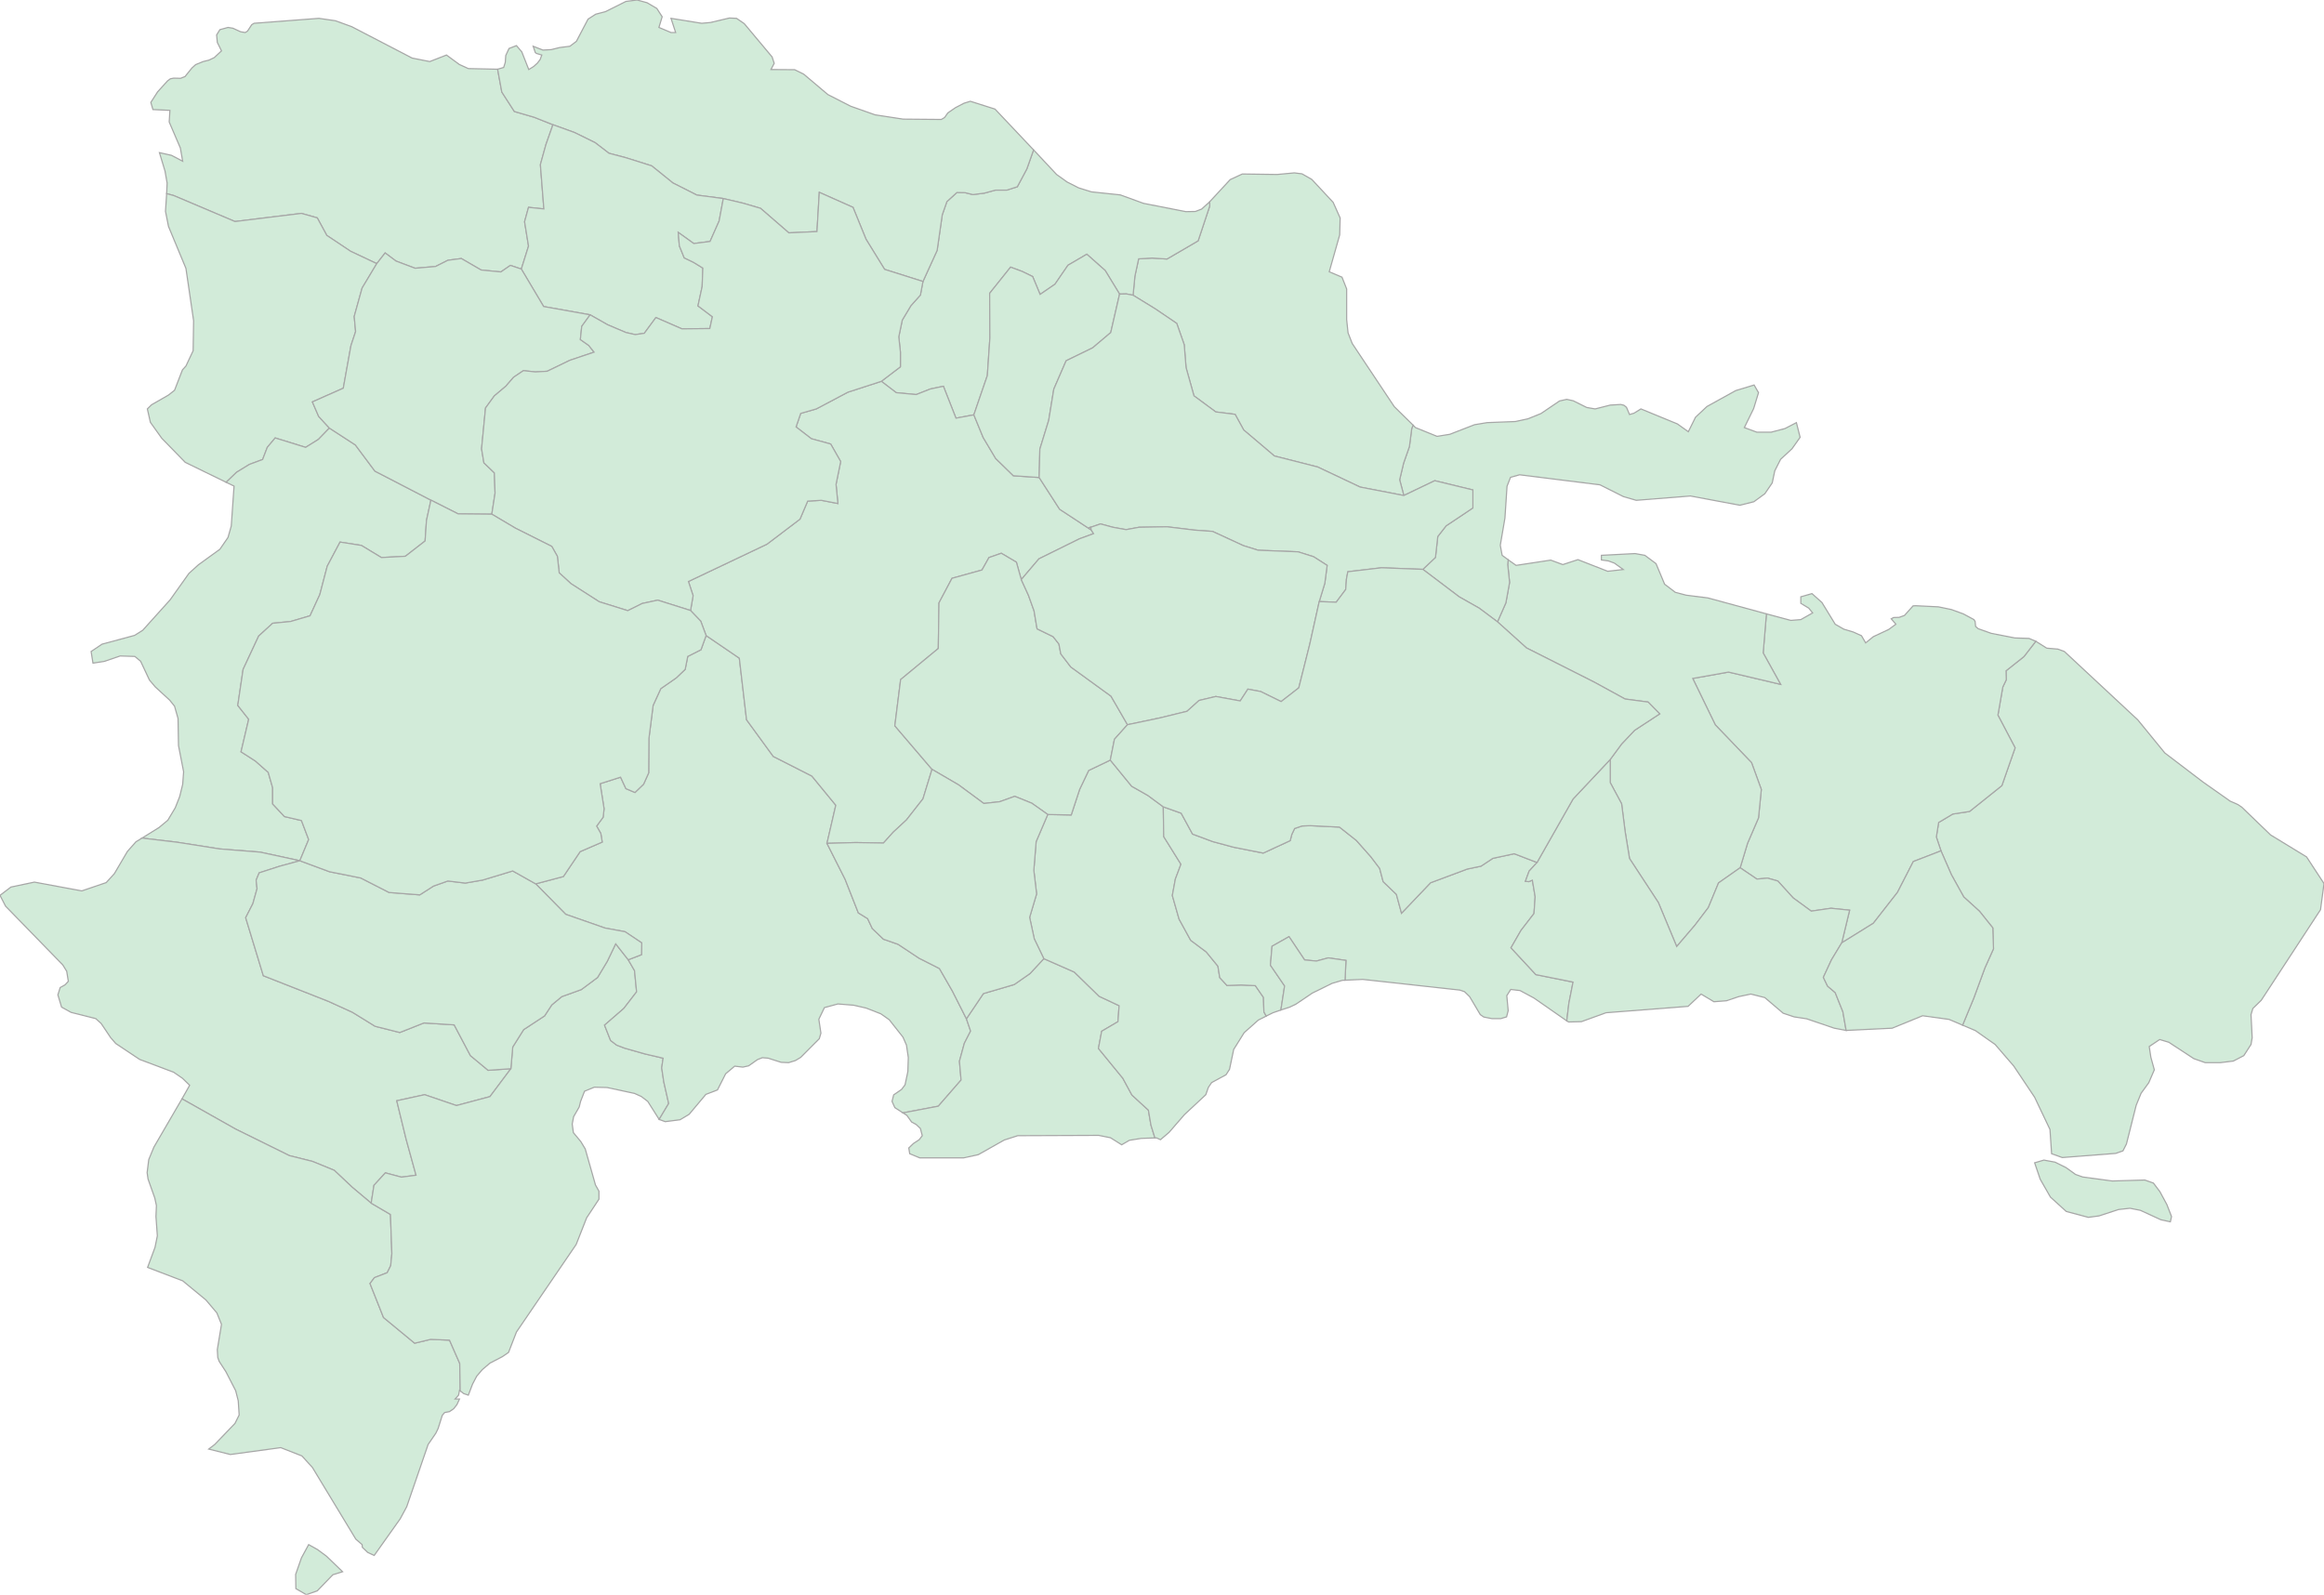 <svg xmlns="http://www.w3.org/2000/svg" xmlns:xlink="http://www.w3.org/1999/xlink" width="500.0" height="343.132" viewBox="0.0 0.0 500.0 343.132" preserveAspectRatio="xMinYMin meet"><g transform="matrix(1,0,0,-1,0,343.132)"><g><g><path fill-rule="evenodd" fill="#D2EBD9" stroke="#A6A6A6" stroke-width="0.25" opacity="1" d="M 35.854,301.471 L 37.354,301.059 L 50.555,295.466 L 64.856,297.216 L 68.257,296.255 L 70.307,292.48 L 75.458,289.049 L 81.058,286.406 L 82.858,288.705 L 85.209,286.955 L 89.309,285.411 L 93.709,285.789 L 96.36,287.127 L 99.26,287.504 L 103.51,285.034 L 107.761,284.622 L 109.811,286.029 L 112.161,285.239 L 113.711,290.181 L 112.861,295.432 L 113.711,298.52 L 117.012,298.177 L 116.262,307.717 L 117.462,312.041 L 118.962,316.296 L 114.911,317.909 L 110.661,319.144 L 107.961,323.331 L 107.061,328.238 L 100.76,328.375 L 98.81,329.268 L 96.06,331.292 L 92.459,329.885 L 88.659,330.64 L 75.658,337.401 L 72.157,338.67 L 68.607,339.185 L 54.655,338.121 L 54.155,337.812 L 53.255,336.44 L 52.755,336.131 L 51.755,336.303 L 50.105,337.058 L 49.055,337.229 L 47.305,336.749 L 46.605,335.616 L 46.755,334.003 L 47.655,332.185 L 46.105,330.743 L 44.954,330.194 L 43.704,329.885 L 42.104,329.233 L 41.304,328.513 L 39.804,326.66 L 38.854,326.282 L 37.354,326.316 L 36.654,326.179 L 36.054,325.733 L 33.903,323.365 L 32.453,321.1 L 32.903,319.556 L 36.554,319.384 L 36.404,316.879 L 38.804,311.286 L 39.304,308.437 L 36.904,309.707 L 34.303,310.291 L 35.504,306.31 L 35.954,303.736 L 35.854,301.471 z" /><path fill-rule="evenodd" fill="#D2EBD9" stroke="#A6A6A6" stroke-width="0.25" opacity="1" d="M 35.854,301.471 L 35.604,297.662 L 36.254,294.402 L 40.004,285.377 L 41.654,274.121 L 41.554,267.669 L 40.004,264.375 L 39.254,263.551 L 37.554,259.159 L 36.254,258.129 L 32.603,256.036 L 31.703,255.144 L 32.353,252.261 L 34.803,248.83 L 39.854,243.648 L 48.655,239.358 L 50.905,241.52 L 53.655,243.202 L 56.506,244.265 L 57.506,246.874 L 59.206,248.898 L 65.757,246.874 L 68.507,248.589 L 70.857,251.026 L 68.557,253.531 L 67.207,256.654 L 73.857,259.605 L 75.508,268.768 L 76.508,271.787 L 76.208,275.047 L 77.908,281.156 L 81.058,286.406 L 75.458,289.049 L 70.307,292.48 L 68.257,296.255 L 64.856,297.216 L 50.555,295.466 L 37.354,301.059 L 35.854,301.471 z" /><path fill-rule="evenodd" fill="#D2EBD9" stroke="#A6A6A6" stroke-width="0.25" opacity="1" d="M 48.655,239.358 L 50.355,238.535 L 49.755,229.955 L 49.055,227.485 L 47.305,224.945 L 42.704,221.617 L 40.654,219.763 L 36.604,214.067 L 30.703,207.512 L 28.953,206.414 L 21.952,204.527 L 19.602,202.948 L 20.002,200.443 L 22.452,200.821 L 25.853,201.987 L 29.003,201.884 L 30.253,200.855 L 32.153,196.806 L 33.403,195.33 L 36.504,192.482 L 37.554,191.178 L 38.304,188.535 L 38.404,182.702 L 39.504,177.074 L 39.304,174.363 L 38.654,171.72 L 37.704,169.318 L 36.104,166.641 L 34.203,165.063 L 30.553,162.798 L 38.104,161.906 L 47.255,160.464 L 55.956,159.778 L 64.506,157.925 L 66.407,162.489 L 64.856,166.573 L 61.206,167.431 L 58.656,170.142 L 58.656,173.642 L 57.706,176.936 L 54.955,179.373 L 51.855,181.363 L 53.505,188.364 L 51.155,191.349 L 52.305,199.105 L 55.656,206.277 L 58.656,209.022 L 62.506,209.4 L 66.707,210.635 L 68.807,215.199 L 70.407,221.308 L 73.157,226.489 L 77.758,225.769 L 82.058,223.161 L 87.209,223.435 L 91.459,226.73 L 91.759,231.157 L 92.709,235.515 L 80.658,241.76 L 76.458,247.388 L 70.857,251.026 L 68.507,248.589 L 65.757,246.874 L 59.206,248.898 L 57.506,246.874 L 56.506,244.265 L 53.655,243.202 L 50.905,241.52 L 48.655,239.358 z" /><path fill-rule="evenodd" fill="#D2EBD9" stroke="#A6A6A6" stroke-width="0.25" opacity="1" d="M 30.553,162.798 L 29.253,162.009 L 27.403,159.915 L 24.602,155.145 L 22.852,153.224 L 17.602,151.439 L 7.401,153.327 L 2.35,152.263 L 0.0,150.478 L 1.2,148.145 L 13.501,135.516 L 14.351,134.144 L 14.701,131.982 L 14.001,131.227 L 12.951,130.643 L 12.451,129.065 L 13.251,126.422 L 15.302,125.29 L 20.602,123.952 L 21.752,122.922 L 23.802,119.868 L 24.902,118.598 L 30.053,115.166 L 37.354,112.421 L 39.254,111.117 L 40.804,109.607 L 39.154,106.69 L 50.655,100.204 L 62.256,94.474 L 67.207,93.238 L 71.907,91.316 L 75.808,87.645 L 79.858,84.247 L 80.458,88.091 L 82.908,90.767 L 86.359,89.841 L 89.509,90.253 L 87.359,98.077 L 85.359,106.278 L 91.359,107.583 L 98.21,105.249 L 105.411,107.171 L 109.911,113.176 L 105.011,112.833 L 101.21,115.99 L 97.71,122.613 L 91.209,123.025 L 86.009,120.966 L 80.708,122.304 L 75.808,125.324 L 70.607,127.692 L 56.656,133.183 L 52.855,145.674 L 54.405,148.694 L 55.306,151.92 L 55.106,153.738 L 55.756,155.317 L 60.106,156.724 L 64.506,157.925 L 55.956,159.778 L 47.255,160.464 L 38.104,161.906 L 30.553,162.798 z" /><g><path fill-rule="evenodd" fill="#D2EBD9" stroke="#A6A6A6" stroke-width="0.25" opacity="1" d="M 39.154,106.69 L 33.103,96.292 L 32.003,93.616 L 31.653,90.802 L 31.853,89.429 L 33.303,85.345 L 33.653,83.732 L 33.553,81.365 L 33.853,77.212 L 33.353,74.742 L 31.753,70.418 L 39.304,67.535 L 44.304,63.417 L 46.655,60.637 L 47.655,58.167 L 46.755,52.745 L 46.855,51.029 L 47.155,50.205 L 48.605,47.975 L 50.705,43.891 L 51.255,41.729 L 51.455,38.675 L 50.555,36.856 L 46.205,32.326 L 44.904,31.331 L 49.555,30.164 L 60.406,31.64 L 64.956,29.855 L 67.207,27.385 L 76.558,11.942 L 77.908,10.775 L 77.958,10.192 L 79.108,9.094 L 80.508,8.442 L 86.109,16.335 L 87.509,18.943 L 92.109,32.326 L 93.759,34.728 L 94.259,35.758 L 95.16,38.606 L 95.66,39.19 L 96.71,39.395 L 97.61,40.013 L 98.31,40.905 L 98.86,42.106 L 97.91,42.106 L 98.66,42.93 L 98.86,43.96 L 99.01,43.857 L 98.91,49.759 L 96.71,54.769 L 92.659,54.941 L 89.209,54.117 L 82.508,59.642 L 79.608,66.952 L 80.558,68.221 L 83.308,69.285 L 84.058,70.795 L 84.308,73.369 L 84.008,81.811 L 79.858,84.247 L 75.808,87.645 L 71.907,91.316 L 67.207,93.238 L 62.256,94.474 L 50.655,100.204 L 39.154,106.69 z" /><path fill-rule="evenodd" fill="#D2EBD9" stroke="#A6A6A6" stroke-width="0.25" opacity="1" d="M 65.907,0.0 L 68.257,0.824 L 71.607,4.29 L 73.707,4.942 L 70.257,8.27 L 68.307,9.712 L 66.407,10.775 L 64.856,7.927 L 63.606,4.358 L 63.656,1.304 L 65.907,0.0 z" /></g><g><path fill-rule="evenodd" fill="#D2EBD9" stroke="#A6A6A6" stroke-width="0.25" opacity="1" d="M 454.445,89.017 L 448.095,89.875 L 446.545,90.424 L 444.494,91.9 L 442.144,93.067 L 439.744,93.513 L 437.744,92.929 L 438.944,89.395 L 441.144,85.551 L 444.544,82.463 L 449.295,81.193 L 451.595,81.502 L 455.796,82.875 L 458.246,83.149 L 460.496,82.703 L 464.896,80.678 L 466.947,80.232 L 467.197,81.365 L 466.197,83.938 L 464.696,86.718 L 463.296,88.571 L 461.446,89.223 L 454.445,89.017 z" /><path fill-rule="evenodd" fill="#D2EBD9" stroke="#A6A6A6" stroke-width="0.25" opacity="1" d="M 437.994,205.145 L 435.444,201.85 L 431.593,198.796 L 431.643,196.874 L 430.893,195.296 L 429.843,189.256 L 433.543,182.221 L 430.693,174.088 L 423.742,168.529 L 420.142,167.98 L 417.092,166.161 L 416.592,163.038 L 417.592,160.053 L 419.842,154.905 L 422.492,150.135 L 425.893,147.047 L 428.743,143.478 L 428.893,138.982 L 427.043,134.864 L 424.642,128.344 L 422.242,122.545 L 424.992,121.378 L 429.243,118.392 L 433.243,113.759 L 437.744,107.033 L 441.044,100.101 L 441.394,94.885 L 443.694,94.062 L 455.196,94.954 L 456.746,95.503 L 457.496,96.979 L 459.596,105.318 L 460.646,107.891 L 462.296,110.156 L 463.496,112.936 L 462.746,115.647 L 462.396,117.946 L 464.646,119.456 L 466.597,118.873 L 471.997,115.338 L 474.447,114.48 L 477.698,114.48 L 480.498,114.823 L 482.748,115.99 L 484.298,118.392 L 484.548,119.834 L 484.298,124.809 L 484.698,126.148 L 486.499,127.898 L 499.25,147.39 L 500.0,153.018 L 496.25,158.749 L 488.499,163.484 L 482.348,169.421 L 481.498,170.004 L 479.798,170.759 L 473.947,174.877 L 465.747,181.123 L 459.946,188.226 L 444.144,202.948 L 442.744,203.463 L 440.344,203.669 L 437.994,205.145 z" /></g><path fill-rule="evenodd" fill="#D2EBD9" stroke="#A6A6A6" stroke-width="0.25" opacity="1" d="M 380.038,211.047 L 379.338,202.639 L 383.088,195.879 L 371.887,198.521 L 364.186,197.149 L 369.037,187.163 L 376.838,179.03 L 378.938,173.264 L 378.338,167.156 L 375.988,161.7 L 374.387,156.415 L 377.988,153.979 L 380.288,154.184 L 382.488,153.567 L 385.789,149.929 L 389.689,147.081 L 393.939,147.699 L 397.94,147.287 L 396.24,140.252 L 403.04,144.473 L 408.241,151.13 L 411.641,157.753 L 417.592,160.053 L 416.592,163.038 L 417.092,166.161 L 420.142,167.98 L 423.742,168.529 L 430.693,174.088 L 433.543,182.221 L 429.843,189.256 L 430.893,195.296 L 431.643,196.874 L 431.593,198.796 L 435.444,201.85 L 437.994,205.145 L 436.544,205.762 L 433.493,205.865 L 428.393,206.86 L 425.593,207.856 L 425.043,208.336 L 424.942,209.4 L 424.692,209.812 L 422.392,211.047 L 419.842,211.974 L 417.042,212.557 L 412.141,212.797 L 411.591,212.763 L 409.741,210.704 L 408.591,210.292 L 407.391,210.258 L 406.891,209.983 L 407.891,208.816 L 406.341,207.684 L 403.04,206.14 L 401.39,204.801 L 400.49,206.346 L 398.74,207.135 L 396.69,207.753 L 394.839,208.816 L 391.989,213.483 L 389.839,215.405 L 387.439,214.719 L 387.439,213.312 L 389.139,212.282 L 389.989,211.253 L 387.439,209.812 L 385.289,209.64 L 380.038,211.047 z" /><path fill-rule="evenodd" fill="#D2EBD9" stroke="#A6A6A6" stroke-width="0.25" opacity="1" d="M 324.482,222.68 L 324.382,221.651 L 324.782,217.807 L 323.982,213.415 L 322.182,209.331 L 328.433,203.703 L 342.984,196.36 L 349.635,192.722 L 354.585,192.07 L 357.086,189.531 L 351.685,185.996 L 348.885,183.045 L 346.435,179.716 L 346.435,174.74 L 348.885,170.176 L 349.635,164.239 L 350.585,158.405 L 356.786,148.934 L 360.736,139.463 L 364.636,144.027 L 367.537,147.836 L 369.737,153.155 L 374.387,156.415 L 375.988,161.7 L 378.338,167.156 L 378.938,173.264 L 376.838,179.03 L 369.037,187.163 L 364.186,197.149 L 371.887,198.521 L 383.088,195.879 L 379.338,202.639 L 380.038,211.047 L 367.437,214.479 L 362.786,215.062 L 360.436,215.68 L 358.136,217.43 L 356.286,221.857 L 353.885,223.641 L 351.785,224.019 L 344.534,223.641 L 344.534,222.646 L 346.035,222.44 L 347.335,221.96 L 349.235,220.587 L 345.885,220.21 L 339.484,222.715 L 336.234,221.651 L 333.633,222.612 L 326.183,221.479 L 324.482,222.68 z" /><path fill-rule="evenodd" fill="#D2EBD9" stroke="#A6A6A6" stroke-width="0.25" opacity="1" d="M 304.03,251.644 L 303.73,250.923 L 303.23,247.045 L 301.98,243.476 L 301.13,239.907 L 302.03,236.51 L 308.681,239.701 L 316.882,237.711 L 316.882,233.833 L 311.131,229.99 L 309.331,227.691 L 308.831,223.195 L 306.131,220.621 L 313.931,214.719 L 318.232,212.282 L 322.182,209.331 L 323.982,213.415 L 324.782,217.807 L 324.382,221.651 L 324.482,222.68 L 323.182,223.641 L 322.782,225.803 L 323.782,231.671 L 324.232,238.5 L 324.982,240.422 L 326.933,240.971 L 344.234,238.809 L 349.285,236.27 L 352.035,235.48 L 363.686,236.407 L 374.337,234.417 L 377.338,235.172 L 379.688,236.887 L 381.288,239.221 L 381.838,241.829 L 383.088,244.3 L 385.539,246.565 L 387.289,249.035 L 386.489,252.193 L 384.038,250.923 L 381.038,250.134 L 377.988,250.134 L 375.288,251.129 L 377.288,255.212 L 378.338,258.644 L 377.388,260.291 L 373.437,259.09 L 367.237,255.659 L 364.786,253.359 L 363.236,250.237 L 360.886,251.918 L 353.035,255.144 L 351.535,254.217 L 350.585,253.943 L 349.935,255.487 L 349.385,255.933 L 348.685,256.105 L 346.435,255.967 L 343.184,255.144 L 341.384,255.453 L 338.484,256.894 L 337.084,257.203 L 335.534,256.86 L 331.533,254.149 L 328.733,253.016 L 326.033,252.433 L 319.932,252.193 L 317.232,251.746 L 311.931,249.687 L 309.181,249.241 L 304.53,251.129 L 304.03,251.644 z" /><path fill-rule="evenodd" fill="#D2EBD9" stroke="#A6A6A6" stroke-width="0.25" opacity="1" d="M 260.226,299.687 L 260.276,298.829 L 257.776,291.314 L 251.075,287.401 L 247.875,287.607 L 244.974,287.436 L 244.174,283.73 L 243.774,279.612 L 248.575,276.66 L 253.175,273.538 L 254.775,268.973 L 255.176,264.032 L 256.876,257.958 L 261.576,254.492 L 265.727,253.977 L 267.577,250.614 L 274.177,245.02 L 283.478,242.653 L 292.629,238.329 L 302.03,236.51 L 301.13,239.907 L 301.98,243.476 L 303.23,247.045 L 303.73,250.923 L 304.03,251.644 L 299.98,255.624 L 290.929,269.214 L 290.029,271.513 L 289.729,274.361 L 289.729,280.95 L 288.729,283.489 L 285.979,284.656 L 288.229,292.583 L 288.329,296.221 L 286.829,299.584 L 282.228,304.525 L 280.128,305.726 L 278.478,305.932 L 274.777,305.589 L 267.277,305.692 L 264.676,304.491 L 260.226,299.687 z" /><path fill-rule="evenodd" fill="#D2EBD9" stroke="#A6A6A6" stroke-width="0.25" opacity="1" d="M 222.372,310.874 L 220.922,306.79 L 218.872,302.947 L 216.622,302.226 L 214.171,302.226 L 211.771,301.574 L 209.321,301.265 L 207.621,301.677 L 205.871,301.711 L 203.72,299.755 L 202.72,296.907 L 201.62,289.255 L 198.57,282.563 L 198.02,279.646 L 195.97,277.347 L 194.119,274.258 L 193.369,270.655 L 193.719,267.395 L 193.719,264.203 L 189.619,261.081 L 192.819,258.644 L 197.12,258.232 L 200.17,259.433 L 202.97,260.017 L 205.671,253.153 L 209.521,253.874 L 212.421,262.316 L 212.971,270.415 L 212.921,280.023 L 217.422,285.651 L 219.922,284.725 L 222.172,283.627 L 223.772,279.783 L 226.973,281.979 L 229.773,286.063 L 233.823,288.431 L 237.774,284.931 L 240.874,279.852 L 242.324,279.886 L 243.774,279.612 L 244.174,283.73 L 244.974,287.436 L 247.875,287.607 L 251.075,287.401 L 257.776,291.314 L 260.276,298.829 L 260.226,299.687 L 258.526,298.143 L 257.176,297.628 L 255.126,297.593 L 246.025,299.378 L 241.024,301.197 L 234.823,301.849 L 232.073,302.707 L 229.573,303.976 L 227.323,305.589 L 222.372,310.874 z" /><path fill-rule="evenodd" fill="#D2EBD9" stroke="#A6A6A6" stroke-width="0.25" opacity="1" d="M 107.061,328.238 L 107.961,323.331 L 110.661,319.144 L 114.911,317.909 L 118.962,316.296 L 123.612,314.614 L 128.013,312.453 L 131.013,310.153 L 134.663,309.192 L 140.214,307.442 L 144.764,303.77 L 149.915,301.162 L 155.616,300.407 L 159.866,299.412 L 163.616,298.314 L 169.717,293.029 L 175.768,293.304 L 176.268,301.746 L 183.518,298.52 L 186.319,291.657 L 190.319,285.171 L 198.57,282.563 L 201.62,289.255 L 202.72,296.907 L 203.72,299.755 L 205.871,301.711 L 207.621,301.677 L 209.321,301.265 L 211.771,301.574 L 214.171,302.226 L 216.622,302.226 L 218.872,302.947 L 220.922,306.79 L 222.372,310.874 L 214.071,319.659 L 208.771,321.341 L 207.421,320.929 L 205.571,319.968 L 203.92,318.835 L 203.22,317.84 L 202.52,317.428 L 194.319,317.497 L 188.269,318.424 L 183.018,320.277 L 178.118,322.782 L 172.917,327.174 L 170.967,328.135 L 165.867,328.17 L 166.567,329.508 L 166.117,330.881 L 160.116,338.053 L 158.466,339.185 L 156.916,339.254 L 152.865,338.293 L 150.965,338.121 L 144.364,339.185 L 145.365,336.131 L 144.364,336.131 L 141.764,337.229 L 142.464,339.528 L 141.314,341.313 L 139.214,342.548 L 137.064,343.132 L 134.663,342.823 L 130.263,340.626 L 128.163,340.077 L 126.513,339.014 L 124.012,334.244 L 122.612,333.18 L 120.412,332.905 L 118.612,332.459 L 116.812,332.356 L 114.711,333.18 L 115.162,331.841 L 115.412,331.636 L 116.562,331.292 L 116.212,330.331 L 115.612,329.542 L 114.811,328.822 L 113.761,328.17 L 112.261,331.979 L 111.111,333.317 L 109.511,332.699 L 108.811,331.189 L 108.711,329.714 L 108.361,328.616 L 107.061,328.238 z" /><path fill-rule="evenodd" fill="#D2EBD9" stroke="#A6A6A6" stroke-width="0.25" opacity="1" d="M 141.814,102.263 L 143.864,105.695 L 142.814,110.328 L 142.364,113.348 L 142.664,115.441 L 138.714,116.368 L 134.363,117.603 L 132.663,118.255 L 131.363,119.25 L 130.063,122.545 L 134.213,126.148 L 136.964,129.717 L 136.514,134.281 L 135.164,136.614 L 132.463,140.046 L 130.663,136.305 L 128.563,132.805 L 125.063,130.197 L 120.862,128.687 L 118.712,126.903 L 117.162,124.535 L 112.661,121.584 L 110.311,117.843 L 109.911,113.176 L 105.411,107.171 L 98.21,105.249 L 91.359,107.583 L 85.359,106.278 L 87.359,98.077 L 89.509,90.253 L 86.359,89.841 L 82.908,90.767 L 80.458,88.091 L 79.858,84.247 L 84.008,81.811 L 84.308,73.369 L 84.058,70.795 L 83.308,69.285 L 80.558,68.221 L 79.608,66.952 L 82.508,59.642 L 89.209,54.117 L 92.659,54.941 L 96.71,54.769 L 98.91,49.759 L 99.01,43.857 L 99.76,43.273 L 100.76,42.93 L 101.66,45.298 L 102.56,47.014 L 103.76,48.421 L 105.411,49.828 L 108.111,51.235 L 109.411,52.127 L 111.111,56.519 L 123.962,75.359 L 126.213,81.09 L 128.863,85.105 L 128.863,86.821 L 128.113,88.159 L 125.913,95.915 L 124.962,97.493 L 123.362,99.415 L 123.112,101.268 L 123.412,102.847 L 124.612,104.94 L 124.912,106.141 L 125.763,108.337 L 127.863,109.195 L 130.613,109.127 L 136.514,107.857 L 137.964,107.205 L 139.364,106.141 L 141.814,102.263 z" /><path fill-rule="evenodd" fill="#D2EBD9" stroke="#A6A6A6" stroke-width="0.25" opacity="1" d="M 194.269,103.67 L 201.87,105.112 L 206.771,110.74 L 206.421,114.789 L 207.471,118.632 L 208.821,121.275 L 207.921,123.917 L 204.92,129.854 L 202.12,134.727 L 197.72,136.958 L 193.219,139.943 L 190.069,141.041 L 187.669,143.34 L 186.669,145.468 L 184.668,146.703 L 181.818,153.944 L 177.918,161.665 L 179.818,169.867 L 174.667,176.147 L 166.367,180.368 L 160.616,188.261 L 159.066,201.507 L 151.915,206.38 L 150.815,203.326 L 147.965,201.884 L 147.415,199.105 L 145.515,197.286 L 142.164,194.953 L 140.514,191.349 L 139.614,184.246 L 139.564,176.833 L 138.464,174.397 L 136.614,172.612 L 134.663,173.436 L 133.513,175.907 L 129.113,174.5 L 129.963,169.112 L 129.763,167.293 L 128.363,165.372 L 129.263,163.793 L 129.563,161.94 L 124.812,159.881 L 121.212,154.528 L 115.262,152.949 L 121.712,146.395 L 130.163,143.443 L 134.463,142.654 L 138.064,140.252 L 138.014,137.712 L 135.164,136.614 L 136.514,134.281 L 136.964,129.717 L 134.213,126.148 L 130.063,122.545 L 131.363,119.25 L 132.663,118.255 L 134.363,117.603 L 138.714,116.368 L 142.664,115.441 L 142.364,113.348 L 142.814,110.328 L 143.864,105.695 L 141.814,102.263 L 143.114,101.783 L 146.315,102.195 L 148.265,103.362 L 151.865,107.651 L 154.365,108.612 L 156.116,112.078 L 158.066,113.725 L 159.816,113.519 L 161.066,113.794 L 162.966,115.132 L 164.016,115.544 L 165.267,115.441 L 168.067,114.549 L 169.667,114.48 L 171.117,114.926 L 172.267,115.613 L 176.268,119.628 L 176.618,120.829 L 176.168,123.814 L 177.368,126.319 L 180.268,127.109 L 183.668,126.834 L 186.369,126.216 L 189.519,124.981 L 191.319,123.711 L 194.269,119.971 L 195.02,118.255 L 195.42,115.578 L 195.32,112.558 L 194.719,109.71 L 193.969,108.715 L 192.269,107.548 L 191.919,106.141 L 192.519,104.803 L 194.269,103.67 z" /><path fill-rule="evenodd" fill="#D2EBD9" stroke="#A6A6A6" stroke-width="0.25" opacity="1" d="M 248.475,98.283 L 247.625,101.028 L 247.075,104.254 L 243.524,107.514 L 241.574,111.117 L 236.324,117.534 L 237.024,121.241 L 240.524,123.3 L 240.774,126.731 L 236.474,128.756 L 231.123,133.972 L 224.572,136.855 L 221.622,133.663 L 218.222,131.295 L 211.571,129.339 L 207.921,123.917 L 208.821,121.275 L 207.471,118.632 L 206.421,114.789 L 206.771,110.74 L 201.87,105.112 L 194.269,103.67 L 195.12,103.121 L 196.12,101.714 L 197.12,101.165 L 198.02,100.307 L 198.42,98.763 L 197.77,97.905 L 196.52,97.082 L 195.52,96.121 L 195.72,94.885 L 197.87,93.993 L 207.321,93.993 L 210.471,94.679 L 216.072,97.837 L 218.972,98.763 L 236.374,98.832 L 238.924,98.317 L 241.324,96.807 L 242.974,97.768 L 245.525,98.18 L 248.475,98.283 z" /><path fill-rule="evenodd" fill="#D2EBD9" stroke="#A6A6A6" stroke-width="0.25" opacity="1" d="M 272.427,124.501 L 271.927,125.393 L 271.827,128.516 L 270.077,131.055 L 267.027,131.192 L 263.976,131.089 L 262.426,132.771 L 262.026,135.242 L 259.526,138.296 L 256.176,140.801 L 253.675,145.365 L 252.225,150.444 L 252.875,153.979 L 254.075,157.17 L 250.375,163.107 L 250.275,169.524 L 246.975,171.96 L 243.474,173.951 L 238.874,179.579 L 234.223,177.348 L 232.273,173.264 L 230.473,167.774 L 225.423,167.877 L 222.922,162.043 L 222.422,155.866 L 223.022,150.787 L 221.522,145.743 L 222.522,141.11 L 224.572,136.855 L 231.123,133.972 L 236.474,128.756 L 240.774,126.731 L 240.524,123.3 L 237.024,121.241 L 236.324,117.534 L 241.574,111.117 L 243.524,107.514 L 247.075,104.254 L 247.625,101.028 L 248.475,98.283 L 248.825,98.283 L 249.675,97.905 L 251.525,99.484 L 254.825,103.293 L 259.426,107.583 L 259.976,109.161 L 260.676,110.191 L 263.776,111.872 L 264.526,113.039 L 265.427,117.328 L 267.677,120.932 L 270.727,123.643 L 272.427,124.501 z" /><path fill-rule="evenodd" fill="#D2EBD9" stroke="#A6A6A6" stroke-width="0.25" opacity="1" d="M 275.578,125.805 L 276.378,130.986 L 273.327,135.448 L 273.677,139.531 L 277.328,141.59 L 280.678,136.58 L 283.228,136.34 L 285.779,137.026 L 289.579,136.477 L 289.379,132.222 L 293.179,132.393 L 314.081,130.094 L 315.082,129.751 L 316.182,128.687 L 318.482,124.809 L 319.232,124.295 L 320.982,123.952 L 322.882,123.952 L 324.132,124.329 L 324.482,125.667 L 324.182,128.893 L 325.033,130.231 L 327.033,129.991 L 330.033,128.378 L 337.084,123.471 L 337.534,127.246 L 338.434,131.81 L 330.433,133.423 L 325.083,139.188 L 327.233,142.929 L 330.033,146.566 L 330.283,150.169 L 329.683,153.738 L 328.933,153.429 L 328.183,153.498 L 328.983,155.694 L 330.683,157.547 L 325.783,159.435 L 321.182,158.44 L 318.632,156.758 L 315.682,156.14 L 307.781,153.189 L 301.53,146.635 L 300.43,150.684 L 297.58,153.429 L 296.83,156.278 L 294.929,158.783 L 291.829,162.283 L 288.179,165.166 L 281.878,165.475 L 280.128,165.406 L 278.528,164.857 L 277.928,163.587 L 277.578,162.249 L 271.777,159.572 L 265.377,160.842 L 260.926,162.043 L 256.576,163.656 L 254.125,168.151 L 250.275,169.524 L 250.375,163.107 L 254.075,157.17 L 252.875,153.979 L 252.225,150.444 L 253.675,145.365 L 256.176,140.801 L 259.526,138.296 L 262.026,135.242 L 262.426,132.771 L 263.976,131.089 L 267.027,131.192 L 270.077,131.055 L 271.827,128.516 L 271.927,125.393 L 272.427,124.501 L 273.877,125.221 L 275.578,125.805 z" /><path fill-rule="evenodd" fill="#D2EBD9" stroke="#A6A6A6" stroke-width="0.25" opacity="1" d="M 289.379,132.222 L 289.579,136.477 L 285.779,137.026 L 283.228,136.34 L 280.678,136.58 L 277.328,141.59 L 273.677,139.531 L 273.327,135.448 L 276.378,130.986 L 275.578,125.805 L 277.478,126.422 L 278.828,127.074 L 282.328,129.442 L 286.579,131.535 L 288.779,132.187 L 289.379,132.222 z" /><path fill-rule="evenodd" fill="#D2EBD9" stroke="#A6A6A6" stroke-width="0.25" opacity="1" d="M 397.19,121.412 L 396.49,125.427 L 394.839,129.545 L 393.189,130.952 L 392.289,132.84 L 394.039,136.614 L 396.24,140.252 L 397.94,147.287 L 393.939,147.699 L 389.689,147.081 L 385.789,149.929 L 382.488,153.567 L 380.288,154.184 L 377.988,153.979 L 374.387,156.415 L 369.737,153.155 L 367.537,147.836 L 364.636,144.027 L 360.736,139.463 L 356.786,148.934 L 350.585,158.405 L 349.635,164.239 L 348.885,170.176 L 346.435,174.74 L 346.435,179.716 L 338.434,171.205 L 330.683,157.547 L 328.983,155.694 L 328.183,153.498 L 328.933,153.429 L 329.683,153.738 L 330.283,150.169 L 330.033,146.566 L 327.233,142.929 L 325.083,139.188 L 330.433,133.423 L 338.434,131.81 L 337.534,127.246 L 337.084,123.471 L 337.484,123.231 L 340.234,123.3 L 345.535,125.221 L 363.186,126.594 L 365.987,129.236 L 368.737,127.589 L 371.437,127.795 L 374.087,128.687 L 376.688,129.236 L 379.688,128.481 L 383.638,125.118 L 385.989,124.329 L 388.689,123.917 L 394.639,121.893 L 397.19,121.412 z" /><path fill-rule="evenodd" fill="#D2EBD9" stroke="#A6A6A6" stroke-width="0.25" opacity="1" d="M 422.242,122.545 L 424.642,128.344 L 427.043,134.864 L 428.893,138.982 L 428.743,143.478 L 425.893,147.047 L 422.492,150.135 L 419.842,154.905 L 417.592,160.053 L 411.641,157.753 L 408.241,151.13 L 403.04,144.473 L 396.24,140.252 L 394.039,136.614 L 392.289,132.84 L 393.189,130.952 L 394.839,129.545 L 396.49,125.427 L 397.19,121.412 L 407.091,121.893 L 413.641,124.569 L 419.342,123.78 L 422.242,122.545 z" /><path fill-rule="evenodd" fill="#D2EBD9" stroke="#A6A6A6" stroke-width="0.25" opacity="1" d="M 118.962,316.296 L 117.462,312.041 L 116.262,307.717 L 117.012,298.177 L 113.711,298.52 L 112.861,295.432 L 113.711,290.181 L 112.161,285.239 L 116.962,277.175 L 126.963,275.391 L 130.713,273.263 L 134.663,271.581 L 136.664,271.135 L 138.614,271.41 L 141.114,274.807 L 146.715,272.371 L 152.715,272.439 L 153.265,274.979 L 150.165,277.312 L 151.065,281.465 L 151.215,285.445 L 149.215,286.681 L 147.215,287.642 L 146.165,290.215 L 145.915,293.132 L 149.265,290.73 L 152.765,291.176 L 154.715,295.569 L 155.616,300.407 L 149.915,301.162 L 144.764,303.77 L 140.214,307.442 L 134.663,309.192 L 131.013,310.153 L 128.013,312.453 L 123.612,314.614 L 118.962,316.296 z" /><path fill-rule="evenodd" fill="#D2EBD9" stroke="#A6A6A6" stroke-width="0.25" opacity="1" d="M 112.161,285.239 L 109.811,286.029 L 107.761,284.622 L 103.51,285.034 L 99.26,287.504 L 96.36,287.127 L 93.709,285.789 L 89.309,285.411 L 85.209,286.955 L 82.858,288.705 L 81.058,286.406 L 77.908,281.156 L 76.208,275.047 L 76.508,271.787 L 75.508,268.768 L 73.857,259.605 L 67.207,256.654 L 68.557,253.531 L 70.857,251.026 L 76.458,247.388 L 80.658,241.76 L 92.709,235.515 L 98.56,232.564 L 105.811,232.495 L 106.511,237.025 L 106.361,241.383 L 104.11,243.545 L 103.61,246.565 L 104.46,255.35 L 106.361,257.958 L 108.811,260.017 L 110.511,261.973 L 112.611,263.38 L 115.162,263.105 L 117.712,263.243 L 122.612,265.61 L 127.813,267.361 L 126.663,268.802 L 124.862,270.072 L 125.163,272.92 L 126.963,275.391 L 116.962,277.175 L 112.161,285.239 z" /><path fill-rule="evenodd" fill="#D2EBD9" stroke="#A6A6A6" stroke-width="0.25" opacity="1" d="M 189.619,261.081 L 182.418,258.747 L 175.618,255.144 L 172.267,254.183 L 171.267,251.266 L 174.567,248.727 L 178.718,247.594 L 180.868,243.819 L 179.868,238.912 L 180.268,234.794 L 176.718,235.48 L 173.767,235.309 L 172.117,231.431 L 165.017,226.043 L 148.115,218.013 L 149.115,214.959 L 148.565,211.768 L 150.765,209.468 L 151.915,206.38 L 159.066,201.507 L 160.616,188.261 L 166.367,180.368 L 174.667,176.147 L 179.818,169.867 L 177.918,161.665 L 184.068,161.837 L 190.069,161.734 L 192.169,164.068 L 195.02,166.71 L 198.57,171.24 L 200.52,177.588 L 192.519,186.957 L 193.769,196.909 L 201.87,203.6 L 202.02,213.415 L 204.82,218.7 L 211.271,220.484 L 212.771,223.161 L 215.422,224.087 L 218.672,222.166 L 219.722,218.425 L 223.522,222.886 L 232.273,227.21 L 235.274,228.308 L 234.773,229.098 L 227.973,233.559 L 223.572,240.388 L 218.022,240.765 L 214.221,244.471 L 211.521,249.001 L 209.521,253.874 L 205.671,253.153 L 202.97,260.017 L 200.17,259.433 L 197.12,258.232 L 192.819,258.644 L 189.619,261.081 z" /><path fill-rule="evenodd" fill="#D2EBD9" stroke="#A6A6A6" stroke-width="0.25" opacity="1" d="M 240.874,279.852 L 237.774,284.931 L 233.823,288.431 L 229.773,286.063 L 226.973,281.979 L 223.772,279.783 L 222.172,283.627 L 219.922,284.725 L 217.422,285.651 L 212.921,280.023 L 212.971,270.415 L 212.421,262.316 L 209.521,253.874 L 211.521,249.001 L 214.221,244.471 L 218.022,240.765 L 223.572,240.388 L 223.722,246.496 L 225.623,252.673 L 226.723,259.399 L 229.373,265.507 L 235.074,268.287 L 238.974,271.581 L 240.874,279.852 z" /><path fill-rule="evenodd" fill="#D2EBD9" stroke="#A6A6A6" stroke-width="0.25" opacity="1" d="M 243.774,279.612 L 242.324,279.886 L 240.874,279.852 L 238.974,271.581 L 235.074,268.287 L 229.373,265.507 L 226.723,259.399 L 225.623,252.673 L 223.722,246.496 L 223.572,240.388 L 227.973,233.559 L 234.773,229.098 L 234.673,229.715 L 234.273,229.578 L 234.673,229.681 L 236.774,230.402 L 239.424,229.681 L 242.274,229.166 L 245.075,229.681 L 251.075,229.784 L 257.026,229.063 L 260.876,228.789 L 267.477,225.735 L 270.677,224.739 L 279.278,224.396 L 282.628,223.332 L 285.529,221.479 L 285.029,217.636 L 283.828,213.689 L 287.479,213.552 L 289.529,216.297 L 289.679,218.494 L 289.979,220.107 L 297.23,220.965 L 306.131,220.621 L 308.831,223.195 L 309.331,227.691 L 311.131,229.99 L 316.882,233.833 L 316.882,237.711 L 308.681,239.701 L 302.03,236.51 L 292.629,238.329 L 283.478,242.653 L 274.177,245.02 L 267.577,250.614 L 265.727,253.977 L 261.576,254.492 L 256.876,257.958 L 255.176,264.032 L 254.775,268.973 L 253.175,273.538 L 248.575,276.66 L 243.774,279.612 z" /><path fill-rule="evenodd" fill="#D2EBD9" stroke="#A6A6A6" stroke-width="0.25" opacity="1" d="M 198.57,282.563 L 190.319,285.171 L 186.319,291.657 L 183.518,298.52 L 176.268,301.746 L 175.768,293.304 L 169.717,293.029 L 163.616,298.314 L 159.866,299.412 L 155.616,300.407 L 154.715,295.569 L 152.765,291.176 L 149.265,290.73 L 145.915,293.132 L 146.165,290.215 L 147.215,287.642 L 149.215,286.681 L 151.215,285.445 L 151.065,281.465 L 150.165,277.312 L 153.265,274.979 L 152.715,272.439 L 146.715,272.371 L 141.114,274.807 L 138.614,271.41 L 136.664,271.135 L 134.663,271.581 L 130.713,273.263 L 126.963,275.391 L 125.163,272.92 L 124.862,270.072 L 126.663,268.802 L 127.813,267.361 L 122.612,265.61 L 117.712,263.243 L 115.162,263.105 L 112.611,263.38 L 110.511,261.973 L 108.811,260.017 L 106.361,257.958 L 104.46,255.35 L 103.61,246.565 L 104.11,243.545 L 106.361,241.383 L 106.511,237.025 L 105.811,232.495 L 110.911,229.475 L 118.712,225.563 L 119.912,223.435 L 120.312,219.866 L 122.862,217.533 L 128.913,213.655 L 135.064,211.733 L 138.164,213.278 L 141.514,213.998 L 148.565,211.768 L 149.115,214.959 L 148.115,218.013 L 165.017,226.043 L 172.117,231.431 L 173.767,235.309 L 176.718,235.48 L 180.268,234.794 L 179.868,238.912 L 180.868,243.819 L 178.718,247.594 L 174.567,248.727 L 171.267,251.266 L 172.267,254.183 L 175.618,255.144 L 182.418,258.747 L 189.619,261.081 L 193.719,264.203 L 193.719,267.395 L 193.369,270.655 L 194.119,274.258 L 195.97,277.347 L 198.02,279.646 L 198.57,282.563 z" /><path fill-rule="evenodd" fill="#D2EBD9" stroke="#A6A6A6" stroke-width="0.25" opacity="1" d="M 64.506,157.925 L 60.106,156.724 L 55.756,155.317 L 55.106,153.738 L 55.306,151.92 L 54.405,148.694 L 52.855,145.674 L 56.656,133.183 L 70.607,127.692 L 75.808,125.324 L 80.708,122.304 L 86.009,120.966 L 91.209,123.025 L 97.71,122.613 L 101.21,115.99 L 105.011,112.833 L 109.911,113.176 L 110.311,117.843 L 112.661,121.584 L 117.162,124.535 L 118.712,126.903 L 120.862,128.687 L 125.063,130.197 L 128.563,132.805 L 130.663,136.305 L 132.463,140.046 L 135.164,136.614 L 138.014,137.712 L 138.064,140.252 L 134.463,142.654 L 130.163,143.443 L 121.712,146.395 L 115.262,152.949 L 110.311,155.729 L 103.86,153.773 L 100.11,153.121 L 96.36,153.567 L 93.259,152.469 L 90.309,150.581 L 83.708,151.096 L 77.608,154.219 L 70.907,155.557 L 64.506,157.925 z" /><path fill-rule="evenodd" fill="#D2EBD9" stroke="#A6A6A6" stroke-width="0.25" opacity="1" d="M 92.709,235.515 L 91.759,231.157 L 91.459,226.73 L 87.209,223.435 L 82.058,223.161 L 77.758,225.769 L 73.157,226.489 L 70.407,221.308 L 68.807,215.199 L 66.707,210.635 L 62.506,209.4 L 58.656,209.022 L 55.656,206.277 L 52.305,199.105 L 51.155,191.349 L 53.505,188.364 L 51.855,181.363 L 54.955,179.373 L 57.706,176.936 L 58.656,173.642 L 58.656,170.142 L 61.206,167.431 L 64.856,166.573 L 66.407,162.489 L 64.506,157.925 L 70.907,155.557 L 77.608,154.219 L 83.708,151.096 L 90.309,150.581 L 93.259,152.469 L 96.36,153.567 L 100.11,153.121 L 103.86,153.773 L 110.311,155.729 L 115.262,152.949 L 121.212,154.528 L 124.812,159.881 L 129.563,161.94 L 129.263,163.793 L 128.363,165.372 L 129.763,167.293 L 129.963,169.112 L 129.113,174.5 L 133.513,175.907 L 134.663,173.436 L 136.614,172.612 L 138.464,174.397 L 139.564,176.833 L 139.614,184.246 L 140.514,191.349 L 142.164,194.953 L 145.515,197.286 L 147.415,199.105 L 147.965,201.884 L 150.815,203.326 L 151.915,206.38 L 150.765,209.468 L 148.565,211.768 L 141.514,213.998 L 138.164,213.278 L 135.064,211.733 L 128.913,213.655 L 122.862,217.533 L 120.312,219.866 L 119.912,223.435 L 118.712,225.563 L 110.911,229.475 L 105.811,232.495 L 98.56,232.564 L 92.709,235.515 z" /><path fill-rule="evenodd" fill="#D2EBD9" stroke="#A6A6A6" stroke-width="0.25" opacity="1" d="M 219.722,218.425 L 218.672,222.166 L 215.422,224.087 L 212.771,223.161 L 211.271,220.484 L 204.82,218.7 L 202.02,213.415 L 201.87,203.6 L 193.769,196.909 L 192.519,186.957 L 200.52,177.588 L 206.221,174.26 L 211.671,170.245 L 215.072,170.622 L 218.322,171.789 L 221.972,170.313 L 225.423,167.877 L 230.473,167.774 L 232.273,173.264 L 234.223,177.348 L 238.874,179.579 L 239.774,184.074 L 242.574,187.197 L 239.024,193.34 L 230.373,199.62 L 228.223,202.434 L 227.823,204.561 L 226.573,206.14 L 223.122,207.821 L 222.472,211.699 L 221.272,215.028 L 219.722,218.425 z" /><path fill-rule="evenodd" fill="#D2EBD9" stroke="#A6A6A6" stroke-width="0.25" opacity="1" d="M 242.574,187.197 L 249.625,188.673 L 255.376,190.08 L 257.976,192.413 L 261.576,193.271 L 266.827,192.31 L 268.477,194.85 L 271.227,194.335 L 275.628,192.173 L 279.428,195.124 L 281.778,204.458 L 283.828,213.689 L 285.029,217.636 L 285.529,221.479 L 282.628,223.332 L 279.278,224.396 L 270.677,224.739 L 267.477,225.735 L 260.876,228.789 L 257.026,229.063 L 251.075,229.784 L 245.075,229.681 L 242.274,229.166 L 239.424,229.681 L 236.774,230.402 L 234.673,229.681 L 234.273,229.578 L 234.673,229.715 L 234.773,229.098 L 235.274,228.308 L 232.273,227.21 L 223.522,222.886 L 219.722,218.425 L 221.272,215.028 L 222.472,211.699 L 223.122,207.821 L 226.573,206.14 L 227.823,204.561 L 228.223,202.434 L 230.373,199.62 L 239.024,193.34 L 242.574,187.197 z" /><path fill-rule="evenodd" fill="#D2EBD9" stroke="#A6A6A6" stroke-width="0.25" opacity="1" d="M 200.52,177.588 L 198.57,171.24 L 195.02,166.71 L 192.169,164.068 L 190.069,161.734 L 184.068,161.837 L 177.918,161.665 L 181.818,153.944 L 184.668,146.703 L 186.669,145.468 L 187.669,143.34 L 190.069,141.041 L 193.219,139.943 L 197.72,136.958 L 202.12,134.727 L 204.92,129.854 L 207.921,123.917 L 211.571,129.339 L 218.222,131.295 L 221.622,133.663 L 224.572,136.855 L 222.522,141.11 L 221.522,145.743 L 223.022,150.787 L 222.422,155.866 L 222.922,162.043 L 225.423,167.877 L 221.972,170.313 L 218.322,171.789 L 215.072,170.622 L 211.671,170.245 L 206.221,174.26 L 200.52,177.588 z" /><path fill-rule="evenodd" fill="#D2EBD9" stroke="#A6A6A6" stroke-width="0.25" opacity="1" d="M 238.874,179.579 L 243.474,173.951 L 246.975,171.96 L 250.275,169.524 L 254.125,168.151 L 256.576,163.656 L 260.926,162.043 L 265.377,160.842 L 271.777,159.572 L 277.578,162.249 L 277.928,163.587 L 278.528,164.857 L 280.128,165.406 L 281.878,165.475 L 288.179,165.166 L 291.829,162.283 L 294.929,158.783 L 296.83,156.278 L 297.58,153.429 L 300.43,150.684 L 301.53,146.635 L 307.781,153.189 L 315.682,156.14 L 318.632,156.758 L 321.182,158.44 L 325.783,159.435 L 330.683,157.547 L 338.434,171.205 L 346.435,179.716 L 348.885,183.045 L 351.685,185.996 L 357.086,189.531 L 354.585,192.07 L 349.635,192.722 L 342.984,196.36 L 328.433,203.703 L 322.182,209.331 L 318.232,212.282 L 313.931,214.719 L 306.131,220.621 L 297.23,220.965 L 289.979,220.107 L 289.679,218.494 L 289.529,216.297 L 287.479,213.552 L 283.828,213.689 L 281.778,204.458 L 279.428,195.124 L 275.628,192.173 L 271.227,194.335 L 268.477,194.85 L 266.827,192.31 L 261.576,193.271 L 257.976,192.413 L 255.376,190.08 L 249.625,188.673 L 242.574,187.197 L 239.774,184.074 L 238.874,179.579 z" /></g></g></g></svg>